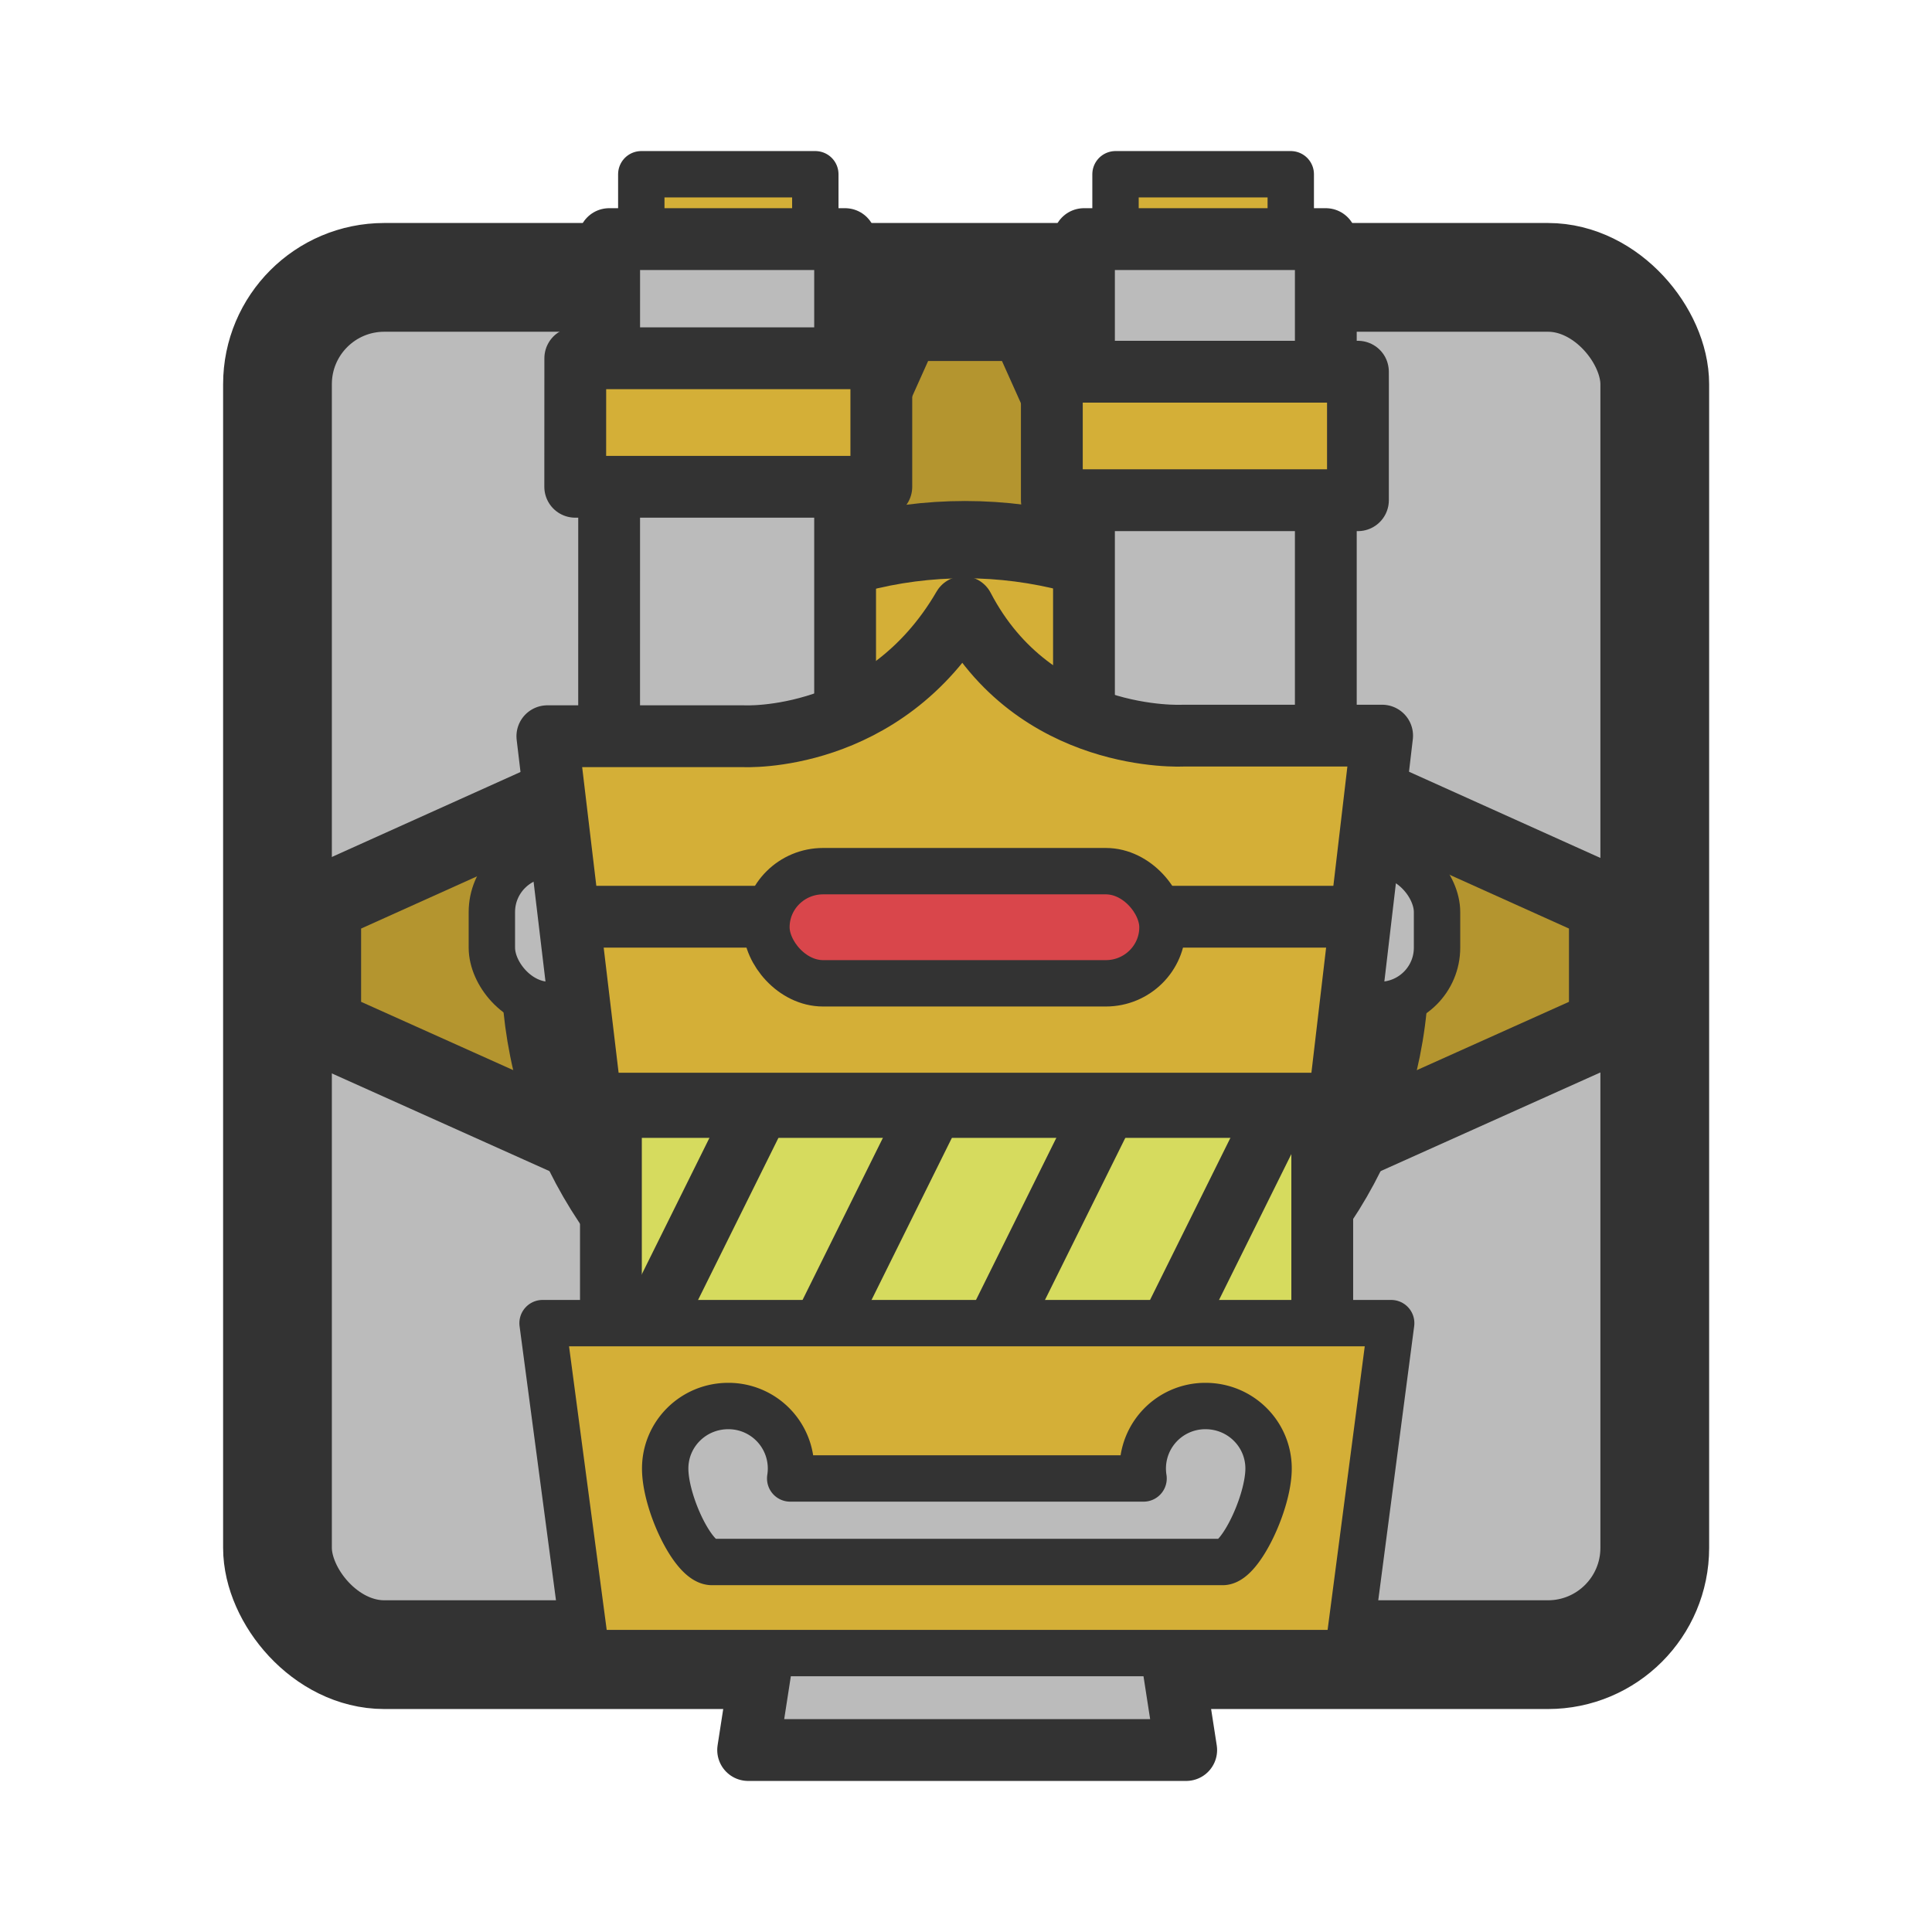 <svg xmlns="http://www.w3.org/2000/svg" xml:space="preserve" width="125" height="125" viewBox="0 0 33.073 33.073"><g stroke="#333" transform="translate(1071.74 119.278)"><rect width="88.97" height="88.97" x="3.51" y="3.51" fill="#bbb" stroke-width="7.025" rx="6.9" ry="6.9" transform="matrix(.265 0 0 .265 -1067.92 -115.46)"/><path fill="#b4952f" stroke-width="1.323" d="m-1051.08-98.62-3.08 6.87h-2.12l-3.08-6.87-6.86-3.08v-2.11l6.86-3.09 3.08-6.86h2.12l3.08 6.86 6.86 3.09v2.11z"/><circle cx="-1055.22" cy="-102.76" r="7.28" fill="#d4af37" stroke-width="1.323"/><circle cx="-1055.22" cy="-102.76" r="3.97" fill="#b4952f" stroke-width="1.323"/></g><g stroke="#333"><path fill="#d6db5e" stroke-linecap="round" stroke-linejoin="round" stroke-width="1.058" d="M10.458 18.95h12.177v5.049H10.458Z" paint-order="markers fill stroke"/><path fill="none" stroke-width="1.058" d="m10.578 23.829 2.33-4.699m.64 4.699 2.329-4.699m.64 4.699 2.329-4.699m.65 4.699 2.33-4.699"/><path fill="#bbb" stroke-linejoin="round" stroke-width="1.058" d="M13.337 26.538h6.439l.53 3.42h-7.499z"/><path fill="#d4af37" stroke-linecap="round" stroke-linejoin="round" stroke-width=".794" d="M9.288 22.65h14.527l-.74 5.648H10.038Z" paint-order="markers fill stroke"/><path fill="#bbb" stroke-linecap="round" stroke-linejoin="round" stroke-width=".794" d="M12.467 24.069c-.6 0-1.08.48-1.08 1.07 0 .59.48 1.6.8 1.6h8.749c.3-.01.78-1.02.78-1.6 0-.59-.48-1.07-1.08-1.07a1.07 1.07 0 0 0-1.06 1.24h-6.049a1.07 1.07 0 0 0-1.06-1.24Z" paint-order="markers fill stroke"/><path fill="#d4af37" stroke-linecap="round" stroke-linejoin="round" stroke-width=".794" d="M10.978 5.323v-2.34h2.979v2.33z" paint-order="markers fill stroke"/><path fill="#bbb" stroke-linecap="round" stroke-linejoin="round" stroke-width="1.058" d="M10.428 4.093h4.039v10.658h-4.04Z" paint-order="markers fill stroke"/><path fill="#d4af37" stroke-linecap="round" stroke-linejoin="round" stroke-width="1.058" d="M9.848 6.133h5.239v2.2h-5.24Z" paint-order="markers fill stroke"/><path fill="#d4af37" stroke-linecap="round" stroke-linejoin="round" stroke-width=".794" d="M19.096 5.323v-2.34h3v2.33z" paint-order="markers fill stroke"/><path fill="#bbb" stroke-linecap="round" stroke-linejoin="round" stroke-width="1.058" d="M18.556 4.093h4.14v10.658h-4.14z" paint-order="markers fill stroke"/><path fill="#d4af37" stroke-linecap="round" stroke-linejoin="round" stroke-width="1.058" d="M18.006 6.363h5.24v2.2h-5.24z" paint-order="markers fill stroke"/><g transform="translate(149.8 51.743) scale(1)"><rect width="16.18" height="2.57" x="-141.38" y="-37.11" fill="#bbb" stroke-linecap="round" stroke-linejoin="round" stroke-width=".794" paint-order="markers fill stroke" rx=".98" ry=".98"/><path fill="#d4af37" stroke-linecap="round" stroke-linejoin="round" stroke-width="1.058" d="M-140.43-39.14h3.36s2.4.13 3.76-2.21c1.22 2.34 3.76 2.2 3.76 2.2h3.41l-.74 6.3h-12.8z" paint-order="markers fill stroke"/><path fill="none" stroke-width="1.058" d="M-139.97-36.05h13.37"/><rect width="6.78" height="1.92" x="-136.68" y="-36.83" fill="#d9464b" stroke-linecap="round" stroke-linejoin="round" stroke-width=".794" paint-order="markers fill stroke" rx=".97" ry=".96"/></g></g></svg>